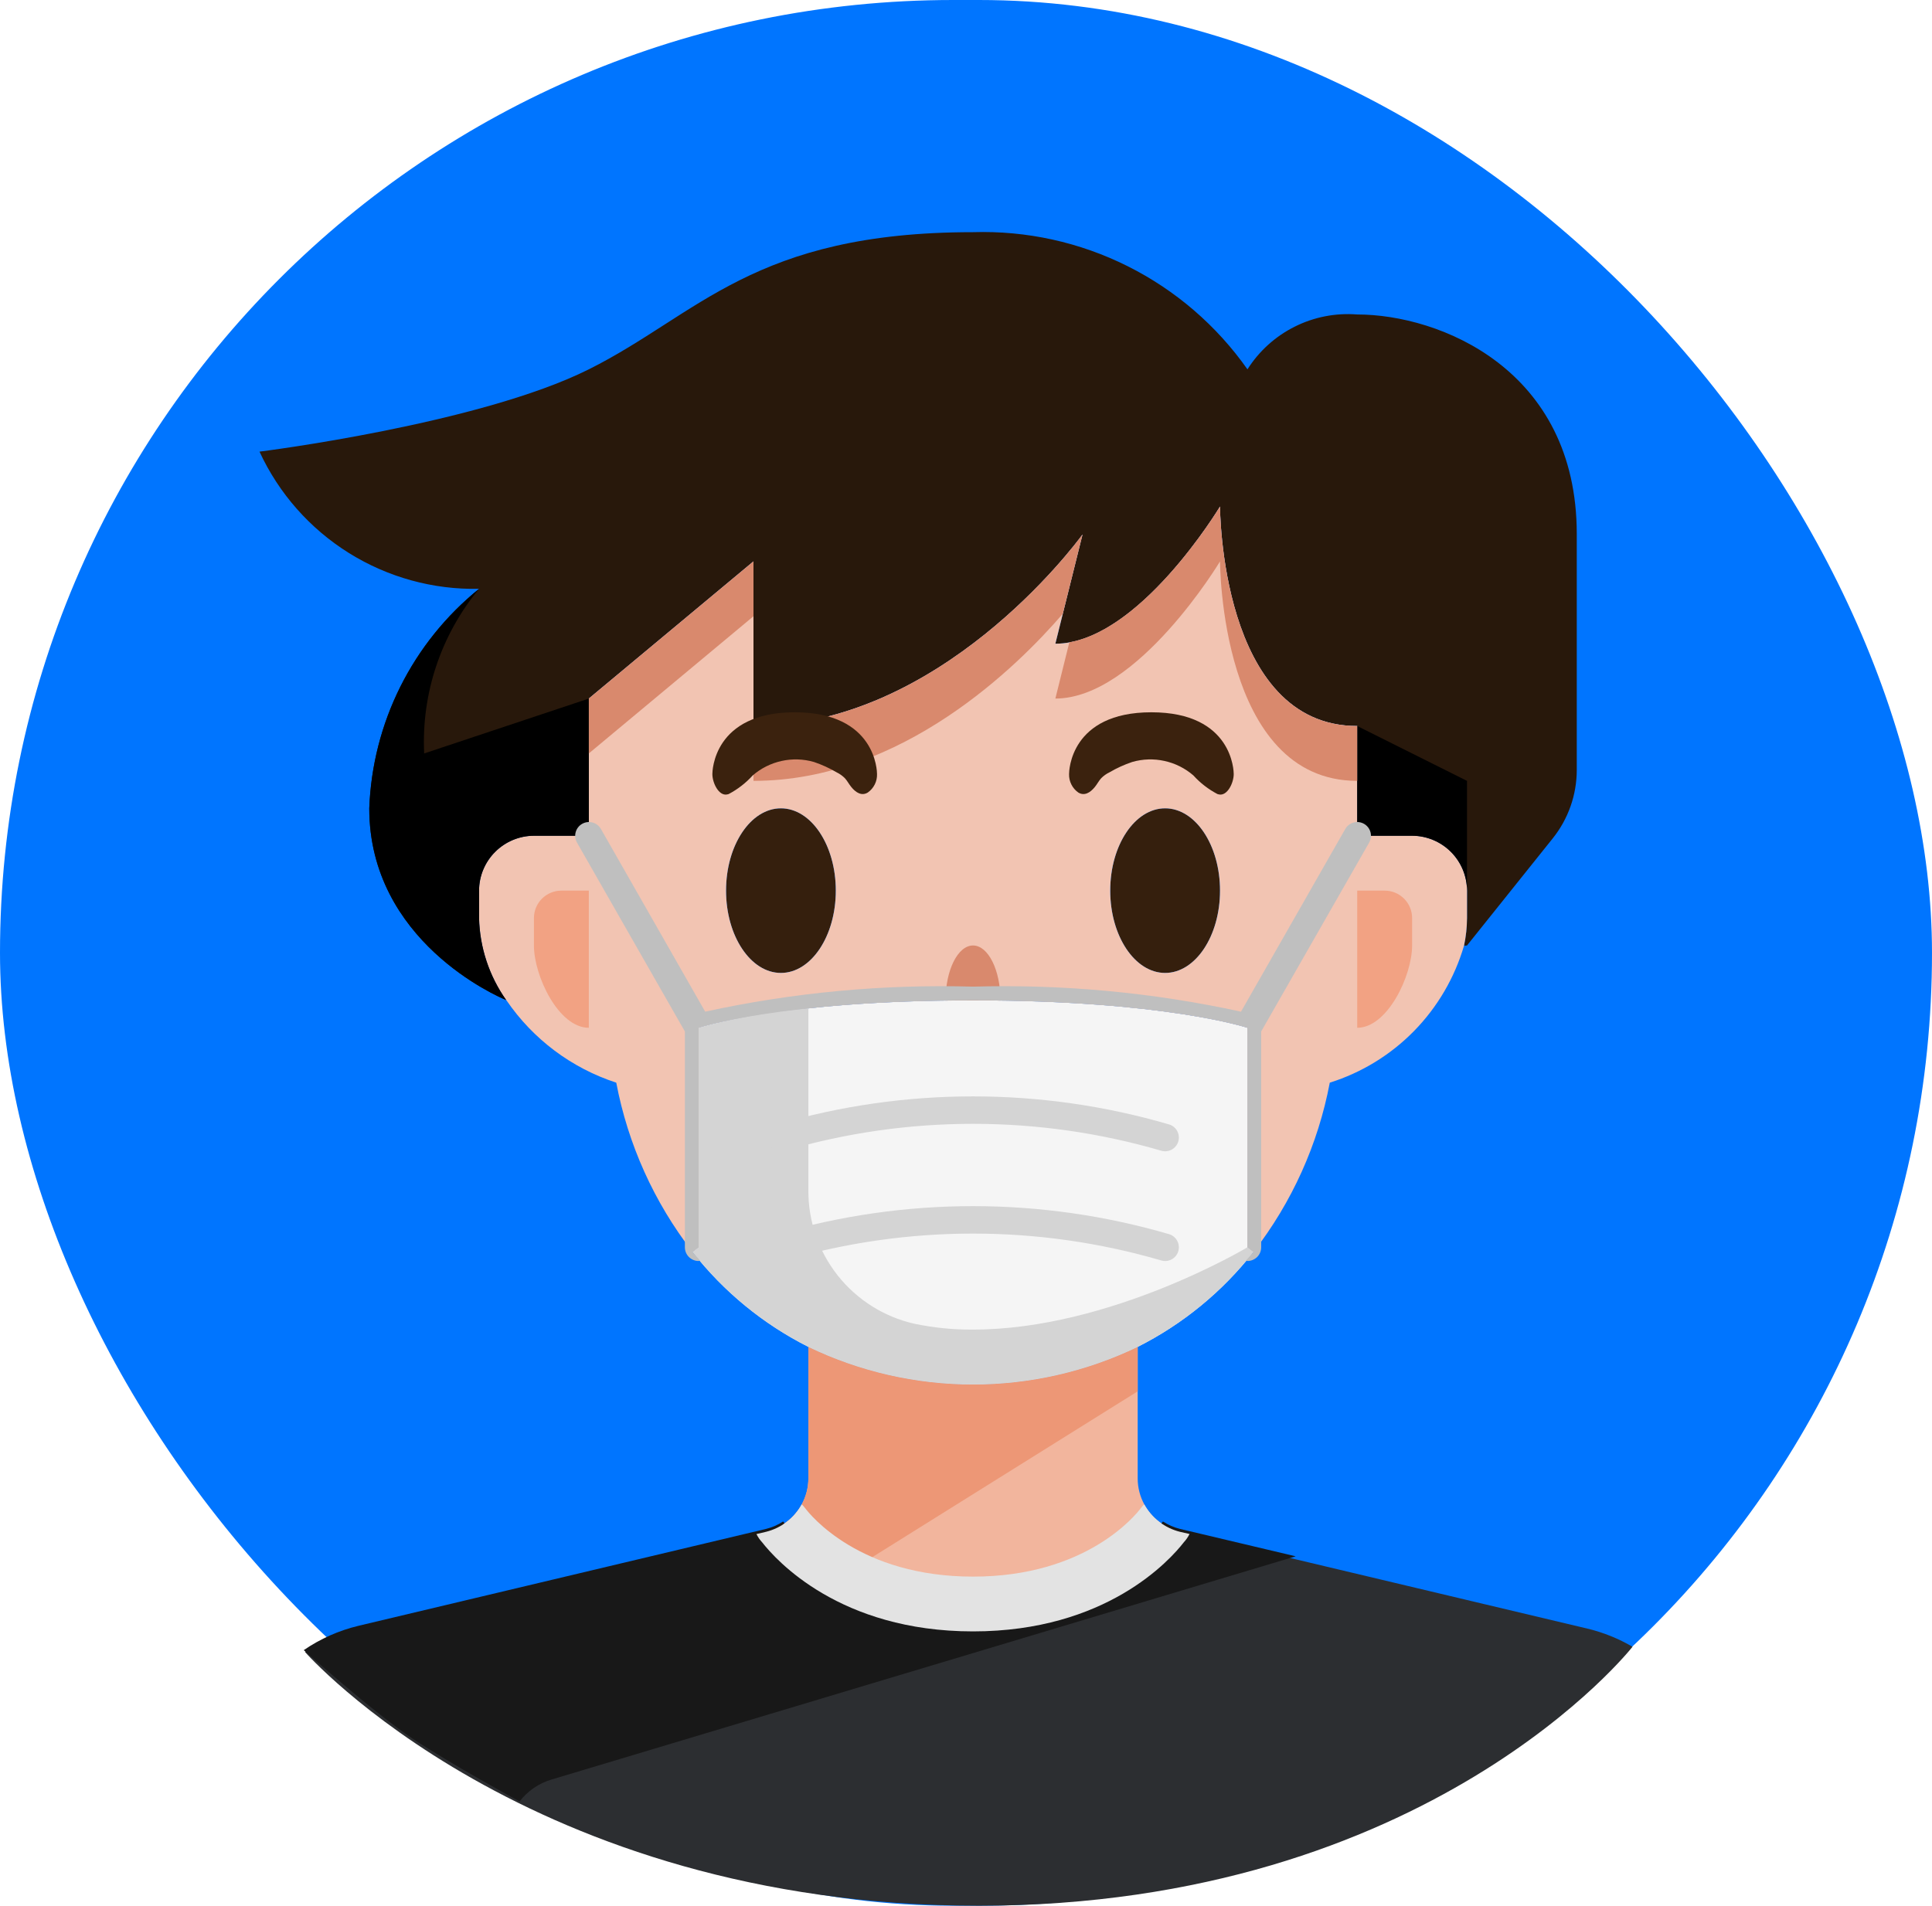 <svg width="75" height="74" viewBox="0 0 75 74" fill="none" xmlns="http://www.w3.org/2000/svg">
<rect width="75" height="74" rx="37" fill="#0075FF"/>
<path d="M31.381 52.299C29.629 51.416 28.094 50.157 26.885 48.613L27.119 48.432V39.909C27.119 39.909 30.315 38.844 37.773 38.844C45.23 38.844 48.426 39.909 48.426 39.909V48.432L48.66 48.613C47.451 50.157 45.916 51.416 44.165 52.299C42.171 53.26 39.986 53.759 37.773 53.759C35.559 53.759 33.375 53.26 31.381 52.299Z" fill="#F5F5F5"/>
<path d="M30.315 37.779C31.492 37.779 32.446 36.348 32.446 34.583C32.446 32.818 31.492 31.387 30.315 31.387C29.139 31.387 28.185 32.818 28.185 34.583C28.185 36.348 29.139 37.779 30.315 37.779Z" fill="#351F0D"/>
<path d="M45.23 37.779C46.407 37.779 47.361 36.348 47.361 34.583C47.361 32.818 46.407 31.387 45.23 31.387C44.053 31.387 43.099 32.818 43.099 34.583C43.099 36.348 44.053 37.779 45.23 37.779Z" fill="#351F0D"/>
<path d="M42.023 20.755C41.704 21.191 36.473 28.191 29.25 28.191V21.799L22.858 27.125V32.452H20.727C20.163 32.454 19.622 32.679 19.223 33.078C18.823 33.477 18.598 34.018 18.597 34.583V35.648C18.624 36.791 18.991 37.9 19.651 38.833C19.332 38.705 14.335 36.543 14.335 31.387C14.396 29.744 14.807 28.134 15.542 26.663C16.277 25.193 17.319 23.898 18.597 22.864C16.812 22.901 15.055 22.417 13.541 21.471C12.027 20.525 10.822 19.158 10.074 17.537C10.074 17.537 18.597 16.472 22.858 14.341C27.119 12.211 29.25 9.015 37.773 9.015C39.851 8.951 41.912 9.404 43.771 10.334C45.631 11.264 47.23 12.641 48.426 14.341C48.876 13.632 49.51 13.059 50.261 12.684C51.011 12.308 51.851 12.145 52.688 12.211C55.883 12.211 61.21 14.341 61.21 20.733V29.895C61.21 30.864 60.88 31.803 60.273 32.559L56.949 36.713L56.832 36.724C56.908 36.37 56.947 36.01 56.949 35.648V34.583C56.947 34.018 56.722 33.477 56.323 33.078C55.924 32.679 55.383 32.454 54.818 32.452H52.688V28.191C47.361 28.191 47.361 19.668 47.361 19.668C47.361 19.668 44.165 24.995 40.969 24.995L42.023 20.755Z" fill="#28180B"/>
<path d="M54.818 32.452H52.687V28.191C47.361 28.191 47.361 19.668 47.361 19.668C47.361 19.668 44.165 24.995 40.969 24.995L42.023 20.755C41.704 21.191 36.473 28.191 29.25 28.191V21.799L22.858 27.125V32.452H20.727C20.163 32.454 19.622 32.679 19.223 33.078C18.823 33.477 18.598 34.018 18.597 34.583V35.648C18.624 36.791 18.991 37.9 19.651 38.833L19.662 38.844C20.69 40.351 22.188 41.475 23.923 42.04C24.377 44.434 25.392 46.687 26.885 48.613L27.119 48.432V39.909C27.119 39.909 30.315 38.844 37.773 38.844C45.23 38.844 48.426 39.909 48.426 39.909V48.432L48.66 48.613C50.154 46.687 51.169 44.434 51.622 42.04C52.861 41.65 53.984 40.962 54.893 40.034C55.801 39.107 56.467 37.97 56.832 36.724C56.908 36.37 56.947 36.01 56.949 35.648V34.583C56.947 34.018 56.722 33.477 56.323 33.078C55.924 32.679 55.383 32.454 54.818 32.452ZM30.315 37.779C29.143 37.779 28.185 36.351 28.185 34.583C28.185 32.814 29.143 31.387 30.315 31.387C31.487 31.387 32.446 32.814 32.446 34.583C32.446 36.351 31.487 37.779 30.315 37.779ZM45.23 37.779C44.058 37.779 43.099 36.351 43.099 34.583C43.099 32.814 44.058 31.387 45.23 31.387C46.402 31.387 47.361 32.814 47.361 34.583C47.361 36.351 46.402 37.779 45.23 37.779Z" fill="#F2C4B2"/>
<path d="M44.165 57.402C44.164 57.759 44.254 58.11 44.425 58.423C44.597 58.735 44.844 59 45.145 59.192C44.729 59.746 42.514 62.281 37.773 62.281C33.032 62.281 30.816 59.746 30.401 59.192C30.701 59 30.949 58.735 31.12 58.423C31.291 58.11 31.381 57.759 31.381 57.402V52.299C33.375 53.26 35.559 53.759 37.773 53.759C39.986 53.759 42.171 53.26 44.165 52.299V57.402Z" fill="#F2B59D"/>
<path d="M29.74 59.48L13.92 63.24C13.174 63.419 12.472 63.728 11.844 64.15C11.844 64.15 20.5 74 38 74C55.5 74 63.374 63.944 63.374 63.944C62.833 63.627 62.244 63.388 61.626 63.24L45.805 59.48C45.571 59.422 45.347 59.324 45.145 59.192C44.729 59.746 42.514 62.281 37.773 62.281C33.032 62.281 30.816 59.746 30.401 59.192C30.198 59.324 29.975 59.422 29.74 59.48Z" fill="#2C2E31"/>
<path d="M50.299 60.432L21.404 69.101C20.913 69.248 20.481 69.546 20.169 69.951C20.169 69.951 17.5 68.5 16 67.5C14.5 66.5 11.791 64.075 11.791 64.075C12.432 63.635 13.153 63.312 13.92 63.129L29.74 59.367C29.975 59.309 30.198 59.212 30.401 59.079C30.816 59.633 33.032 62.169 37.773 62.169C42.514 62.169 44.729 59.633 45.145 59.079C45.347 59.212 45.571 59.309 45.805 59.367L50.299 60.432Z" fill="#181818"/>
<path d="M44.165 52.299C42.171 53.26 39.986 53.759 37.773 53.759C35.559 53.759 33.375 53.26 31.381 52.299V57.402C31.381 57.759 31.291 58.11 31.12 58.423C30.949 58.735 30.701 59 30.401 59.192C31.064 59.993 31.885 60.65 32.813 61.12L44.165 54.025V52.299Z" fill="#ED9776"/>
<path d="M45.805 59.48C45.514 59.407 45.24 59.275 45.001 59.092C44.763 58.908 44.565 58.678 44.42 58.414C44.4 58.438 44.374 58.454 44.355 58.479C44.337 58.505 44.312 58.53 44.291 58.557C44.087 58.83 42.169 61.22 37.772 61.22C33.374 61.22 31.456 58.83 31.252 58.557C31.232 58.53 31.21 58.505 31.188 58.479C31.166 58.454 31.143 58.438 31.123 58.414C30.978 58.678 30.78 58.908 30.542 59.092C30.304 59.275 30.03 59.407 29.738 59.48L29.365 59.568C29.423 59.684 29.497 59.792 29.586 59.888C30.125 60.577 32.597 63.347 37.773 63.347C42.948 63.347 45.421 60.577 45.958 59.884C46.046 59.789 46.12 59.681 46.178 59.565L45.805 59.48Z" fill="#E3E3E3"/>
<path d="M22.858 34.583H21.793C21.51 34.583 21.239 34.695 21.039 34.895C20.84 35.094 20.727 35.365 20.727 35.648V36.713C20.727 37.891 21.681 39.909 22.858 39.909V34.583Z" fill="#F2A283"/>
<path d="M52.687 34.583H53.753C54.035 34.583 54.306 34.695 54.506 34.895C54.706 35.094 54.818 35.365 54.818 35.648V36.713C54.818 37.891 53.859 39.909 52.687 39.909V34.583Z" fill="#F2A283"/>
<path d="M18.597 22.864C17.319 23.898 16.277 25.193 15.542 26.663C14.807 28.134 14.396 29.744 14.335 31.387C14.335 36.543 19.332 38.705 19.651 38.833C18.991 37.9 18.624 36.791 18.597 35.648V34.583C18.598 34.018 18.823 33.477 19.223 33.078C19.622 32.679 20.163 32.454 20.727 32.452H22.858V27.125L16.466 29.256C16.355 26.934 17.115 24.655 18.597 22.864V22.864Z" fill="black"/>
<path d="M52.687 28.191V32.452H54.818C55.383 32.454 55.924 32.679 56.323 33.078C56.722 33.477 56.947 34.018 56.949 34.583V30.321L52.687 28.191Z" fill="black"/>
<path d="M29.25 21.799L22.858 27.125V28.191V29.256L29.25 23.929V21.799Z" fill="#D9896D"/>
<path d="M47.361 21.799C47.361 21.799 47.361 30.321 52.687 30.321V28.191C47.361 28.191 47.361 19.668 47.361 19.668C47.361 19.668 44.517 24.402 41.512 24.94L40.969 27.125C44.165 27.125 47.361 21.799 47.361 21.799Z" fill="#D9896D"/>
<path d="M41.257 23.833L42.023 20.755C41.704 21.191 36.473 28.191 29.25 28.191V30.321C35.028 30.321 39.524 25.847 41.257 23.833Z" fill="#D9896D"/>
<path d="M38.838 38.853V38.844C38.838 37.667 38.361 36.713 37.773 36.713C37.185 36.713 36.707 37.667 36.707 38.844V38.853C37.056 38.853 37.405 38.844 37.773 38.844C38.14 38.844 38.49 38.844 38.838 38.853Z" fill="#D9896D"/>
<path d="M37.773 51.628C37.005 51.634 36.238 51.557 35.486 51.399C34.313 51.131 33.267 50.47 32.52 49.527C31.774 48.583 31.372 47.413 31.381 46.21V39.155C29.94 39.272 28.513 39.525 27.119 39.909V48.432L26.885 48.613C28.094 50.157 29.629 51.416 31.381 52.299C33.375 53.26 35.559 53.759 37.773 53.759C39.986 53.759 42.171 53.26 44.165 52.299C45.916 51.416 47.451 50.157 48.66 48.613L48.426 48.432C48.426 48.432 43.099 51.628 37.773 51.628Z" fill="#D4D4D4"/>
<path d="M30.315 44.703C30.189 44.703 30.067 44.658 29.971 44.576C29.875 44.494 29.811 44.381 29.791 44.256C29.771 44.131 29.795 44.004 29.861 43.895C29.926 43.787 30.027 43.706 30.147 43.666C35.126 42.208 40.419 42.208 45.398 43.666C45.465 43.688 45.526 43.723 45.579 43.769C45.632 43.814 45.675 43.87 45.707 43.933C45.738 43.995 45.757 44.063 45.761 44.133C45.767 44.203 45.758 44.273 45.736 44.34C45.714 44.406 45.678 44.467 45.633 44.52C45.587 44.573 45.531 44.616 45.468 44.648C45.406 44.679 45.338 44.698 45.268 44.703C45.198 44.708 45.128 44.699 45.062 44.677C40.301 43.292 35.245 43.292 30.484 44.677C30.43 44.695 30.373 44.704 30.315 44.703Z" fill="#D4D4D4"/>
<path d="M30.315 48.965C30.189 48.964 30.067 48.919 29.971 48.837C29.875 48.755 29.811 48.642 29.791 48.517C29.771 48.393 29.795 48.265 29.861 48.157C29.926 48.049 30.027 47.967 30.147 47.927C35.126 46.47 40.419 46.47 45.398 47.927C45.465 47.949 45.526 47.984 45.579 48.03C45.632 48.076 45.675 48.132 45.707 48.194C45.738 48.257 45.757 48.325 45.761 48.395C45.767 48.464 45.758 48.534 45.736 48.601C45.714 48.667 45.678 48.729 45.633 48.781C45.587 48.834 45.531 48.878 45.468 48.909C45.406 48.94 45.338 48.959 45.268 48.964C45.198 48.969 45.128 48.96 45.062 48.938C40.301 47.554 35.245 47.554 30.484 48.938C30.43 48.956 30.373 48.965 30.315 48.965V48.965Z" fill="#D4D4D4"/>
<path d="M62.275 52.693H60.145V50.563C60.145 50.28 60.032 50.009 59.833 49.809C59.633 49.609 59.362 49.497 59.079 49.497C58.797 49.497 58.526 49.609 58.326 49.809C58.126 50.009 58.014 50.28 58.014 50.563V52.693H55.883C55.601 52.693 55.33 52.806 55.13 53.005C54.93 53.205 54.818 53.476 54.818 53.759C54.818 54.041 54.93 54.312 55.13 54.512C55.33 54.712 55.601 54.824 55.883 54.824H58.014V56.955C58.014 57.237 58.126 57.508 58.326 57.708C58.526 57.908 58.797 58.02 59.079 58.02C59.362 58.02 59.633 57.908 59.833 57.708C60.032 57.508 60.145 57.237 60.145 56.955V54.824H62.275C62.558 54.824 62.829 54.712 63.029 54.512C63.228 54.312 63.341 54.041 63.341 53.759C63.341 53.476 63.228 53.205 63.029 53.005C62.829 52.806 62.558 52.693 62.275 52.693Z" fill="#0075FF"/>
<path d="M19.662 44.171H17.531V42.04C17.531 41.757 17.419 41.486 17.219 41.287C17.02 41.087 16.749 40.975 16.466 40.975C16.183 40.975 15.912 41.087 15.713 41.287C15.513 41.486 15.401 41.757 15.401 42.04V44.171H13.27C12.988 44.171 12.716 44.283 12.517 44.483C12.317 44.682 12.205 44.953 12.205 45.236C12.205 45.519 12.317 45.789 12.517 45.989C12.716 46.189 12.988 46.301 13.27 46.301H15.401V48.432C15.401 48.715 15.513 48.986 15.713 49.185C15.912 49.385 16.183 49.497 16.466 49.497C16.749 49.497 17.02 49.385 17.219 49.185C17.419 48.986 17.531 48.715 17.531 48.432V46.301H19.662C19.945 46.301 20.216 46.189 20.415 45.989C20.615 45.789 20.727 45.519 20.727 45.236C20.727 44.953 20.615 44.682 20.415 44.483C20.216 44.283 19.945 44.171 19.662 44.171Z" fill="#0075FF"/>
<path d="M52.952 31.99C52.891 31.955 52.824 31.932 52.754 31.923C52.685 31.914 52.614 31.919 52.547 31.938C52.479 31.956 52.416 31.988 52.361 32.031C52.305 32.074 52.259 32.127 52.224 32.188L48.176 39.283C44.76 38.538 41.267 38.212 37.773 38.311C34.28 38.212 30.789 38.538 27.375 39.283L23.327 32.188C23.256 32.065 23.14 31.975 23.003 31.938C22.866 31.901 22.72 31.92 22.597 31.991C22.474 32.061 22.384 32.178 22.347 32.315C22.31 32.452 22.329 32.597 22.4 32.72L26.587 40.052V48.432C26.587 48.573 26.643 48.709 26.743 48.809C26.843 48.908 26.978 48.965 27.119 48.965C27.141 48.962 27.162 48.958 27.182 48.952C27.085 48.837 26.979 48.731 26.885 48.613L27.119 48.432V39.909C27.119 39.909 30.315 38.844 37.773 38.844C45.23 38.844 48.426 39.909 48.426 39.909V48.432L48.66 48.613C48.567 48.731 48.46 48.837 48.363 48.952C48.384 48.958 48.405 48.962 48.426 48.965C48.567 48.965 48.703 48.908 48.803 48.809C48.903 48.709 48.959 48.573 48.959 48.432V40.052L53.151 32.716C53.185 32.655 53.208 32.588 53.217 32.519C53.225 32.45 53.22 32.379 53.202 32.312C53.183 32.244 53.152 32.181 53.109 32.126C53.066 32.071 53.013 32.024 52.952 31.99Z" fill="#BFBFBF"/>
<path d="M28.285 30.834C28.262 30.84 28.241 30.845 28.219 30.85C27.899 30.907 27.654 30.399 27.654 30.055C27.654 29.958 27.69 27.658 30.85 27.658C34.01 27.658 34.046 29.958 34.046 30.055C34.051 30.195 34.021 30.334 33.958 30.46C33.895 30.586 33.802 30.694 33.687 30.774C33.454 30.916 33.229 30.784 33.048 30.561C32.959 30.454 32.891 30.318 32.797 30.216C32.703 30.123 32.595 30.046 32.477 29.989C32.197 29.825 31.902 29.69 31.595 29.587C31.187 29.47 30.756 29.456 30.341 29.548C29.927 29.639 29.541 29.832 29.22 30.11C28.953 30.404 28.637 30.649 28.285 30.834V30.834Z" fill="#3B220E"/>
<path d="M47.263 30.834C47.285 30.84 47.306 30.845 47.329 30.85C47.648 30.907 47.893 30.399 47.893 30.055C47.893 29.958 47.857 27.658 44.697 27.658C41.538 27.658 41.501 29.958 41.501 30.055C41.496 30.195 41.527 30.334 41.59 30.46C41.652 30.586 41.745 30.694 41.86 30.774C42.093 30.916 42.319 30.784 42.5 30.561C42.588 30.454 42.656 30.318 42.75 30.216C42.843 30.123 42.951 30.046 43.07 29.989C43.349 29.825 43.645 29.691 43.953 29.587C44.361 29.47 44.792 29.456 45.206 29.548C45.621 29.639 46.006 29.832 46.327 30.11C46.594 30.405 46.911 30.649 47.263 30.834Z" fill="#3B220E"/>
</svg>
